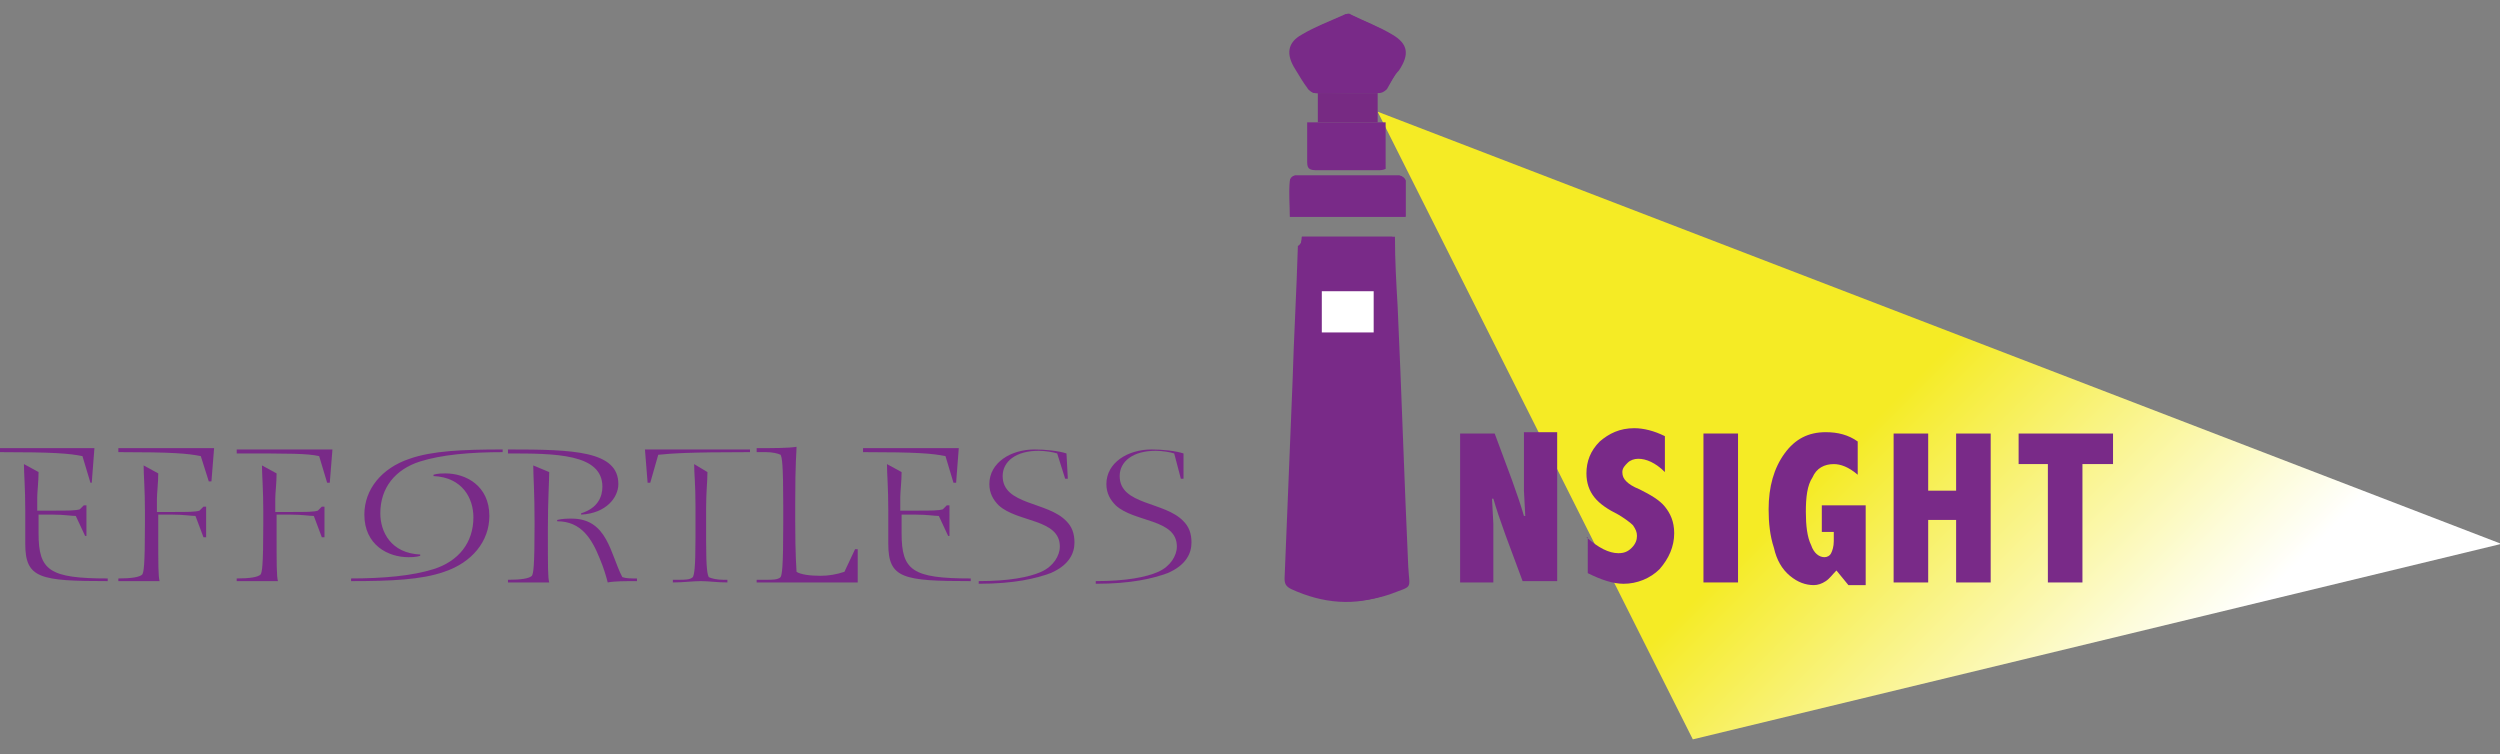 <?xml version="1.0" encoding="utf-8"?>
<!-- Generator: Adobe Illustrator 22.0.1, SVG Export Plug-In . SVG Version: 6.00 Build 0)  -->
<svg version="1.1" id="Layer_1" xmlns="http://www.w3.org/2000/svg" xmlns:xlink="http://www.w3.org/1999/xlink" x="0px" y="0px"
	 viewBox="0 0 188 56.7" style="enable-background:new 0 0 188 56.7;" xml:space="preserve">
<rect x="0" y="0" width="188" height="56.7" fill="#808080" stroke="none"/>
<style type="text/css">
	.st0{clip-path:url(#SVGID_2_);fill:url(#SVGID_3_);}
	.st1{fill:url(#SVGID_4_);}
	.st2{fill:#792A88;}
	.st3{fill-rule:evenodd;clip-rule:evenodd;fill:#792A88;}
	.st4{fill-rule:evenodd;clip-rule:evenodd;fill:#FFFFFF;}
	.st5{fill:#772A83;}
</style>
<g>
	<g>
		<defs>
			<polygon id="SVGID_1_" points="103.6,8.4 127.3,55.6 188.1,40.9 			"/>
		</defs>
		<clipPath id="SVGID_2_">
			<use xlink:href="#SVGID_1_"  style="overflow:visible;"/>
		</clipPath>
		
			<linearGradient id="SVGID_3_" gradientUnits="userSpaceOnUse" x1="-52.175" y1="250.739" x2="-51.406" y2="250.739" gradientTransform="matrix(89.85 89.85 89.85 -89.85 -17728.598 27215.072)">
			<stop  offset="0" style="stop-color:#F5EB25"/>
			<stop  offset="0.45" style="stop-color:#F5EB25"/>
			<stop  offset="0.572" style="stop-color:#F9F381"/>
			<stop  offset="0.697" style="stop-color:#FDFCDB"/>
			<stop  offset="0.754" style="stop-color:#FFFFFF"/>
			<stop  offset="1" style="stop-color:#FFFFFF"/>
		</linearGradient>
		<polygon class="st0" points="145.8,-33.8 211.6,32 145.8,97.8 80,32 		"/>
	</g>
	
		<linearGradient id="SVGID_4_" gradientUnits="userSpaceOnUse" x1="-52.42" y1="250.727" x2="-51.65" y2="250.727" gradientTransform="matrix(112.437 0 0 -112.437 5996.763 28222.984)">
		<stop  offset="0" style="stop-color:#F5EB25"/>
		<stop  offset="0.152" style="stop-color:#F5EB25"/>
		<stop  offset="0.393" style="stop-color:#F9F381"/>
		<stop  offset="0.641" style="stop-color:#FDFCDB"/>
		<stop  offset="0.754" style="stop-color:#FFFFFF"/>
		<stop  offset="1" style="stop-color:#FFFFFF"/>
	</linearGradient>
	<polygon class="st1" points="103.6,8.4 103.6,8.4 127.3,55.6 188.1,40.9 103.6,8.4 103.6,8.4 103.6,8.4 188.1,40.9 127.3,55.6 
		103.6,8.4 	"/>
	<g>
		<path class="st2" d="M97.9,17.8c0,0.3-0.1,0.5-0.1,0.7c-0.1,3.4-0.3,6.8-0.4,10.2c-0.2,4.9-0.4,9.8-0.6,14.8
			c0,0.4,0.1,0.6,0.5,0.8c2.4,1,4.8,1.2,7.2,0.4c1.8-0.7,1.5-0.3,1.4-2.1c-0.3-6.5-0.5-13.1-0.8-19.6c-0.1-1.7-0.2-3.4-0.2-5.2H97.9
			z M101.3,7L101.3,7c0.4,0,0.8,0,1.2,0c0.4,0,0.8,0,1.2,0c0.2,0,0.4-0.1,0.6-0.3c0.3-0.5,0.5-1,0.9-1.4c0.8-1.2,0.7-2-0.5-2.7
			c-1-0.6-2.1-1-3.1-1.5c-0.1-0.1-0.3-0.1-0.4,0c-1.1,0.5-2.2,0.9-3.2,1.5c-1.1,0.7-1.2,1.6-0.5,2.6c0.3,0.4,0.6,0.9,0.9,1.4
			C98.5,6.8,98.7,7,98.9,7C99.7,7.1,100.5,7,101.3,7 M97,16.3h8.7c0-0.9,0-1.8,0-2.7c0-0.1-0.3-0.4-0.5-0.4c-2.6,0-5.2,0-7.8,0
			c-0.2,0-0.4,0.2-0.4,0.4C96.9,14.5,97,15.4,97,16.3 M104.2,9.2h-5.9c0,1,0,2,0,3c0,0.5,0.2,0.6,0.7,0.6c1.5,0,3.1,0,4.6,0
			c0.2,0,0.4,0,0.6-0.1V9.2z"/>
		<path class="st3" d="M97.9,17.8h6.8c0.1,1.7,0.2,3.5,0.2,5.2c0.3,6.5,0.6,13.1,0.8,19.6c0.1,1.7,0.4,1.4-1.4,2.1
			c-2.4,0.9-4.8,0.7-7.2-0.4c-0.4-0.2-0.5-0.4-0.5-0.8c0.2-4.9,0.4-9.8,0.6-14.8c0.1-3.4,0.3-6.8,0.4-10.2
			C97.9,18.3,97.9,18.1,97.9,17.8 M103.3,21.9h-3.9V25h3.9V21.9z"/>
		<path class="st3" d="M101.3,7c-0.8,0-1.6,0-2.4,0c-0.2,0-0.5-0.2-0.6-0.4c-0.3-0.4-0.6-0.9-0.9-1.4c-0.7-1.1-0.6-2,0.5-2.6
			c1-0.6,2.1-1,3.2-1.5c0.1-0.1,0.3,0,0.4,0c1.1,0.5,2.1,0.9,3.1,1.5c1.2,0.7,1.3,1.6,0.5,2.7c-0.3,0.5-0.6,1-0.9,1.4
			c-0.1,0.1-0.4,0.2-0.6,0.3c-0.4,0-0.8,0-1.2,0C102.1,7,101.7,7,101.3,7L101.3,7z"/>
		<path class="st3" d="M97,16.3c0-0.9,0-1.8,0-2.7c0-0.1,0.3-0.4,0.4-0.4c2.6,0,5.2,0,7.8,0c0.2,0,0.5,0.2,0.5,0.4
			c0,0.9,0,1.7,0,2.7H97z"/>
		<rect x="99.4" y="21.9" class="st4" width="3.9" height="3.1"/>
		<rect x="99.1" y="7" class="st5" width="4.5" height="2.2"/>
	</g>
	<g>
		<path class="st2" d="M6.9,36.3H6.8l-0.6-2C5.2,34.1,4.1,34-0.1,34v-0.3h7.2L6.9,36.3z M6.6,40.3H6.4l-0.7-1.5
			c-0.3,0-0.9-0.1-1.7-0.1c-0.3,0-0.8,0-1.1,0c0,0.5,0,1.1,0,1.4c0,2.8,0.8,3.4,5.2,3.4v0.2c-5.1,0-6.2-0.2-6.2-2.8
			c0-0.9,0-1.8,0-2.5c0-1.7-0.1-2.8-0.1-3.5l1.1,0.6c0,0.7-0.1,1.5-0.1,1.9c0,0.6,0,0.7,0,1c0.3,0,1,0,1.3,0c1,0,1.6,0,1.9-0.1
			c0.1-0.1,0.2-0.2,0.3-0.3h0.2V40.3z"/>
		<path class="st2" d="M15.1,34.3C14.1,34.1,13,34,8.9,34v-0.3h7.2l-0.2,2.5h-0.2L15.1,34.3z M14.7,38.8c-0.3,0-0.9-0.1-1.7-0.1
			c-0.3,0-0.8,0-1.1,0c0,0.5,0,1.1,0,1.4c0,2.4,0,3.2,0.1,3.6H8.9v-0.2c1,0,1.6-0.1,1.8-0.3c0.1-0.2,0.2-0.5,0.2-3.9v-0.8
			c0-1.7-0.1-2.8-0.1-3.5l1.1,0.6c0,0.7-0.1,1.5-0.1,1.9c0,0.6,0,0.7,0,1c0.3,0,1,0,1.3,0c1,0,1.6,0,1.9-0.1
			c0.1-0.1,0.2-0.2,0.3-0.3h0.2v2.3h-0.2L14.7,38.8z"/>
		<path class="st2" d="M24,34.3c-0.9-0.2-2.1-0.2-6.2-0.2v-0.3H25l-0.2,2.5h-0.2L24,34.3z M23.6,38.8c-0.3,0-0.9-0.1-1.7-0.1
			c-0.3,0-0.8,0-1.1,0c0,0.5,0,1.1,0,1.4c0,2.4,0,3.2,0.1,3.6h-3.1v-0.2c1,0,1.6-0.1,1.8-0.3c0.1-0.2,0.2-0.5,0.2-3.9v-0.8
			c0-1.7-0.1-2.8-0.1-3.5l1.1,0.6c0,0.7-0.1,1.5-0.1,1.9c0,0.6,0,0.7,0,1c0.3,0,1,0,1.3,0c1,0,1.6,0,1.9-0.1
			c0.1-0.1,0.2-0.2,0.3-0.3h0.2v2.3h-0.2L23.6,38.8z"/>
		<path class="st2" d="M26.3,43.5c2.6,0,4.7-0.2,6.3-0.7c1.9-0.6,3-2,3-3.9c0-1.4-0.8-3-3-3.1v-0.1c0.3-0.1,0.7-0.1,0.9-0.1
			c1.5,0,3.3,0.9,3.3,3.2c0,1.9-1.3,3.5-3.4,4.2c-1.7,0.6-4,0.7-7,0.7V43.5z M37.9,34c-2.6,0-4.7,0.2-6.3,0.7c-1.9,0.6-3,2-3,3.9
			c0,1.4,0.8,3,3,3.1v0.1c-0.3,0.1-0.7,0.1-0.9,0.1c-1.5,0-3.3-0.9-3.3-3.2c0-1.9,1.3-3.5,3.4-4.2c1.7-0.6,4-0.7,7-0.7V34z"/>
		<path class="st2" d="M38.3,33.8c4.8,0,8.2,0.1,8.2,2.6c0,1-0.9,2.2-2.8,2.3l0-0.1c1.3-0.4,1.6-1.3,1.6-2c0-2.5-3.6-2.5-7.1-2.5
			V33.8z M41.3,35.5c0,0.7-0.1,2.1-0.1,4.3c0,3,0,3.6,0.1,4h-3.1v-0.2c1,0,1.6-0.1,1.8-0.3c0.1-0.2,0.2-0.5,0.2-3.9
			c0-2.5-0.1-3.6-0.1-4.4L41.3,35.5z M41.9,39.1c0.4-0.1,0.8-0.1,1.1-0.1c2.7,0,2.9,2.7,3.8,4.4c0.3,0.1,0.6,0.1,1.1,0.1v0.2
			c-0.9,0-1.7,0-2.2,0.1c-0.1-0.4-0.3-1.1-0.6-1.8c-0.6-1.5-1.4-2.8-3.2-2.8L41.9,39.1z"/>
		<path class="st2" d="M48.9,36.3h-0.2l-0.2-2.5h7.9V34c-4.7,0-5.9,0.1-6.9,0.2L48.9,36.3z M53.2,35.5c0,0.7-0.1,1.5-0.1,2.7v2.5
			c0,2.1,0.1,2.5,0.2,2.7c0.2,0.1,0.6,0.2,1.1,0.2h0.3v0.2c-0.8,0-1.4-0.1-2-0.1c-0.6,0-1.3,0.1-2.1,0.1v-0.2H51
			c0.5,0,0.9,0,1.1-0.2c0.1-0.2,0.2-0.6,0.2-2.9V38c0-1.6-0.1-2.4-0.1-3.1L53.2,35.5z"/>
		<path class="st2" d="M64.3,41.3h0.2l0,2.5h-7.6v-0.2h0.7c0.5,0,0.9,0,1.1-0.2c0.1-0.2,0.2-0.6,0.2-4V38c0-3.2-0.1-3.6-0.2-3.8
			c-0.2-0.1-0.6-0.2-1.1-0.2h-0.7v-0.3c1.2,0,2.4,0,3-0.1c0,0.5-0.1,1-0.1,4.3v1.2c0,2.8,0.1,3.7,0.1,3.9c0.3,0.2,1,0.3,1.8,0.3
			c0.6,0,1.2-0.1,1.8-0.3L64.3,41.3z"/>
		<path class="st2" d="M71.9,36.3h-0.2l-0.6-2C70.1,34.1,69,34,64.9,34v-0.3h7.2L71.9,36.3z M71.5,40.3h-0.2l-0.7-1.5
			c-0.3,0-0.9-0.1-1.7-0.1c-0.3,0-0.8,0-1.1,0c0,0.5,0,1.1,0,1.4c0,2.8,0.8,3.4,5.2,3.4v0.2c-5.1,0-6.2-0.2-6.2-2.8
			c0-0.9,0-1.8,0-2.5c0-1.7-0.1-2.8-0.1-3.5l1.1,0.6c0,0.7-0.1,1.5-0.1,1.9c0,0.6,0,0.7,0,1c0.3,0,1,0,1.3,0c1,0,1.6,0,1.9-0.1
			c0.1-0.1,0.2-0.2,0.3-0.3h0.2V40.3z"/>
		<path class="st2" d="M79.5,34.1c-0.3-0.1-0.9-0.2-1.4-0.2c-1.7,0-2.7,0.8-2.7,1.9c0,2.2,3.4,1.9,4.8,3.4c0.4,0.4,0.6,0.9,0.6,1.6
			c0,0.8-0.4,1.7-1.8,2.3c-1.1,0.4-2.7,0.8-5.4,0.8v-0.2c2.3,0,3.8-0.3,4.7-0.7c0.9-0.4,1.4-1.2,1.4-1.9c0-2.1-3.2-1.8-4.6-3.1
			c-0.4-0.4-0.7-0.9-0.7-1.6c0-1.6,1.6-2.6,3.4-2.6c0.8,0,1.8,0.1,2.4,0.3L80.3,36h-0.2L79.5,34.1z"/>
		<path class="st2" d="M88.3,34.1c-0.3-0.1-0.9-0.2-1.4-0.2c-1.7,0-2.7,0.8-2.7,1.9c0,2.2,3.4,1.9,4.8,3.4c0.4,0.4,0.6,0.9,0.6,1.6
			c0,0.8-0.4,1.7-1.8,2.3c-1.1,0.4-2.7,0.8-5.4,0.8v-0.2c2.3,0,3.8-0.3,4.7-0.7c0.9-0.4,1.4-1.2,1.4-1.9c0-2.1-3.2-1.8-4.6-3.1
			c-0.4-0.4-0.7-0.9-0.7-1.6c0-1.6,1.6-2.6,3.4-2.6c0.8,0,1.8,0.1,2.4,0.3L89,36h-0.2L88.3,34.1z"/>
	</g>
	<g>
		<path class="st2" d="M109.7,32.6h2.7l1.3,3.5c0.4,1.1,0.7,2,0.9,2.7h0.1l-0.1-1.9v-4.4h2.5v11.2h-2.6l-1.3-3.5
			c-0.4-1.1-0.7-2-0.9-2.7h-0.1l0.1,1.9v4.4h-2.5V32.6z"/>
		<path class="st2" d="M119.3,40.4c0.9,0.8,1.7,1.2,2.4,1.2c0.4,0,0.7-0.1,1-0.4c0.3-0.3,0.4-0.6,0.4-0.9c0-0.3-0.1-0.5-0.3-0.8
			c-0.2-0.2-0.6-0.5-1.1-0.8c-0.8-0.4-1.4-0.8-1.8-1.3c-0.4-0.5-0.6-1.1-0.6-1.8c0-0.9,0.3-1.7,1-2.4c0.7-0.6,1.5-1,2.6-1
			c0.7,0,1.5,0.2,2.3,0.6v2.7c-0.7-0.7-1.4-1-2-1c-0.3,0-0.6,0.1-0.8,0.3c-0.2,0.2-0.4,0.4-0.4,0.7c0,0.3,0.1,0.5,0.3,0.7
			c0.2,0.2,0.5,0.4,1,0.6c0.8,0.4,1.5,0.8,1.9,1.3c0.4,0.5,0.7,1.1,0.7,2c0,1-0.4,1.9-1.1,2.7c-0.7,0.7-1.7,1.1-2.7,1.1
			c-0.8,0-1.7-0.3-2.7-0.8V40.4z"/>
		<path class="st2" d="M128.1,32.6h2.6v11.2h-2.6V32.6z"/>
		<path class="st2" d="M138.1,42.9c-0.3,0.3-0.5,0.6-0.8,0.8c-0.3,0.2-0.6,0.3-0.9,0.3c-0.6,0-1.2-0.2-1.8-0.7
			c-0.6-0.5-1-1.2-1.2-2.1c-0.3-0.9-0.4-1.9-0.4-2.9c0-1.7,0.4-3.1,1.2-4.2c0.8-1.1,1.8-1.6,3.1-1.6c0.9,0,1.7,0.2,2.4,0.7v2.5
			c-0.7-0.6-1.3-0.8-1.8-0.8c-0.7,0-1.3,0.3-1.6,1c-0.4,0.6-0.5,1.5-0.5,2.6c0,1,0.1,1.9,0.4,2.5c0.2,0.6,0.6,0.9,1,0.9
			c0.2,0,0.4-0.1,0.5-0.3c0.1-0.2,0.2-0.5,0.2-0.9v-0.7h-0.9v-2h3.3v6h-1.3L138.1,42.9z"/>
		<path class="st2" d="M142.4,32.6h2.6v4.3h2.1v-4.3h2.6v11.2h-2.6v-4.7H145v4.7h-2.6V32.6z"/>
		<path class="st2" d="M151.8,32.6h7.1v2.3h-2.3v8.9H154v-8.9h-2.2V32.6z"/>
	</g>
</g>
</svg>
